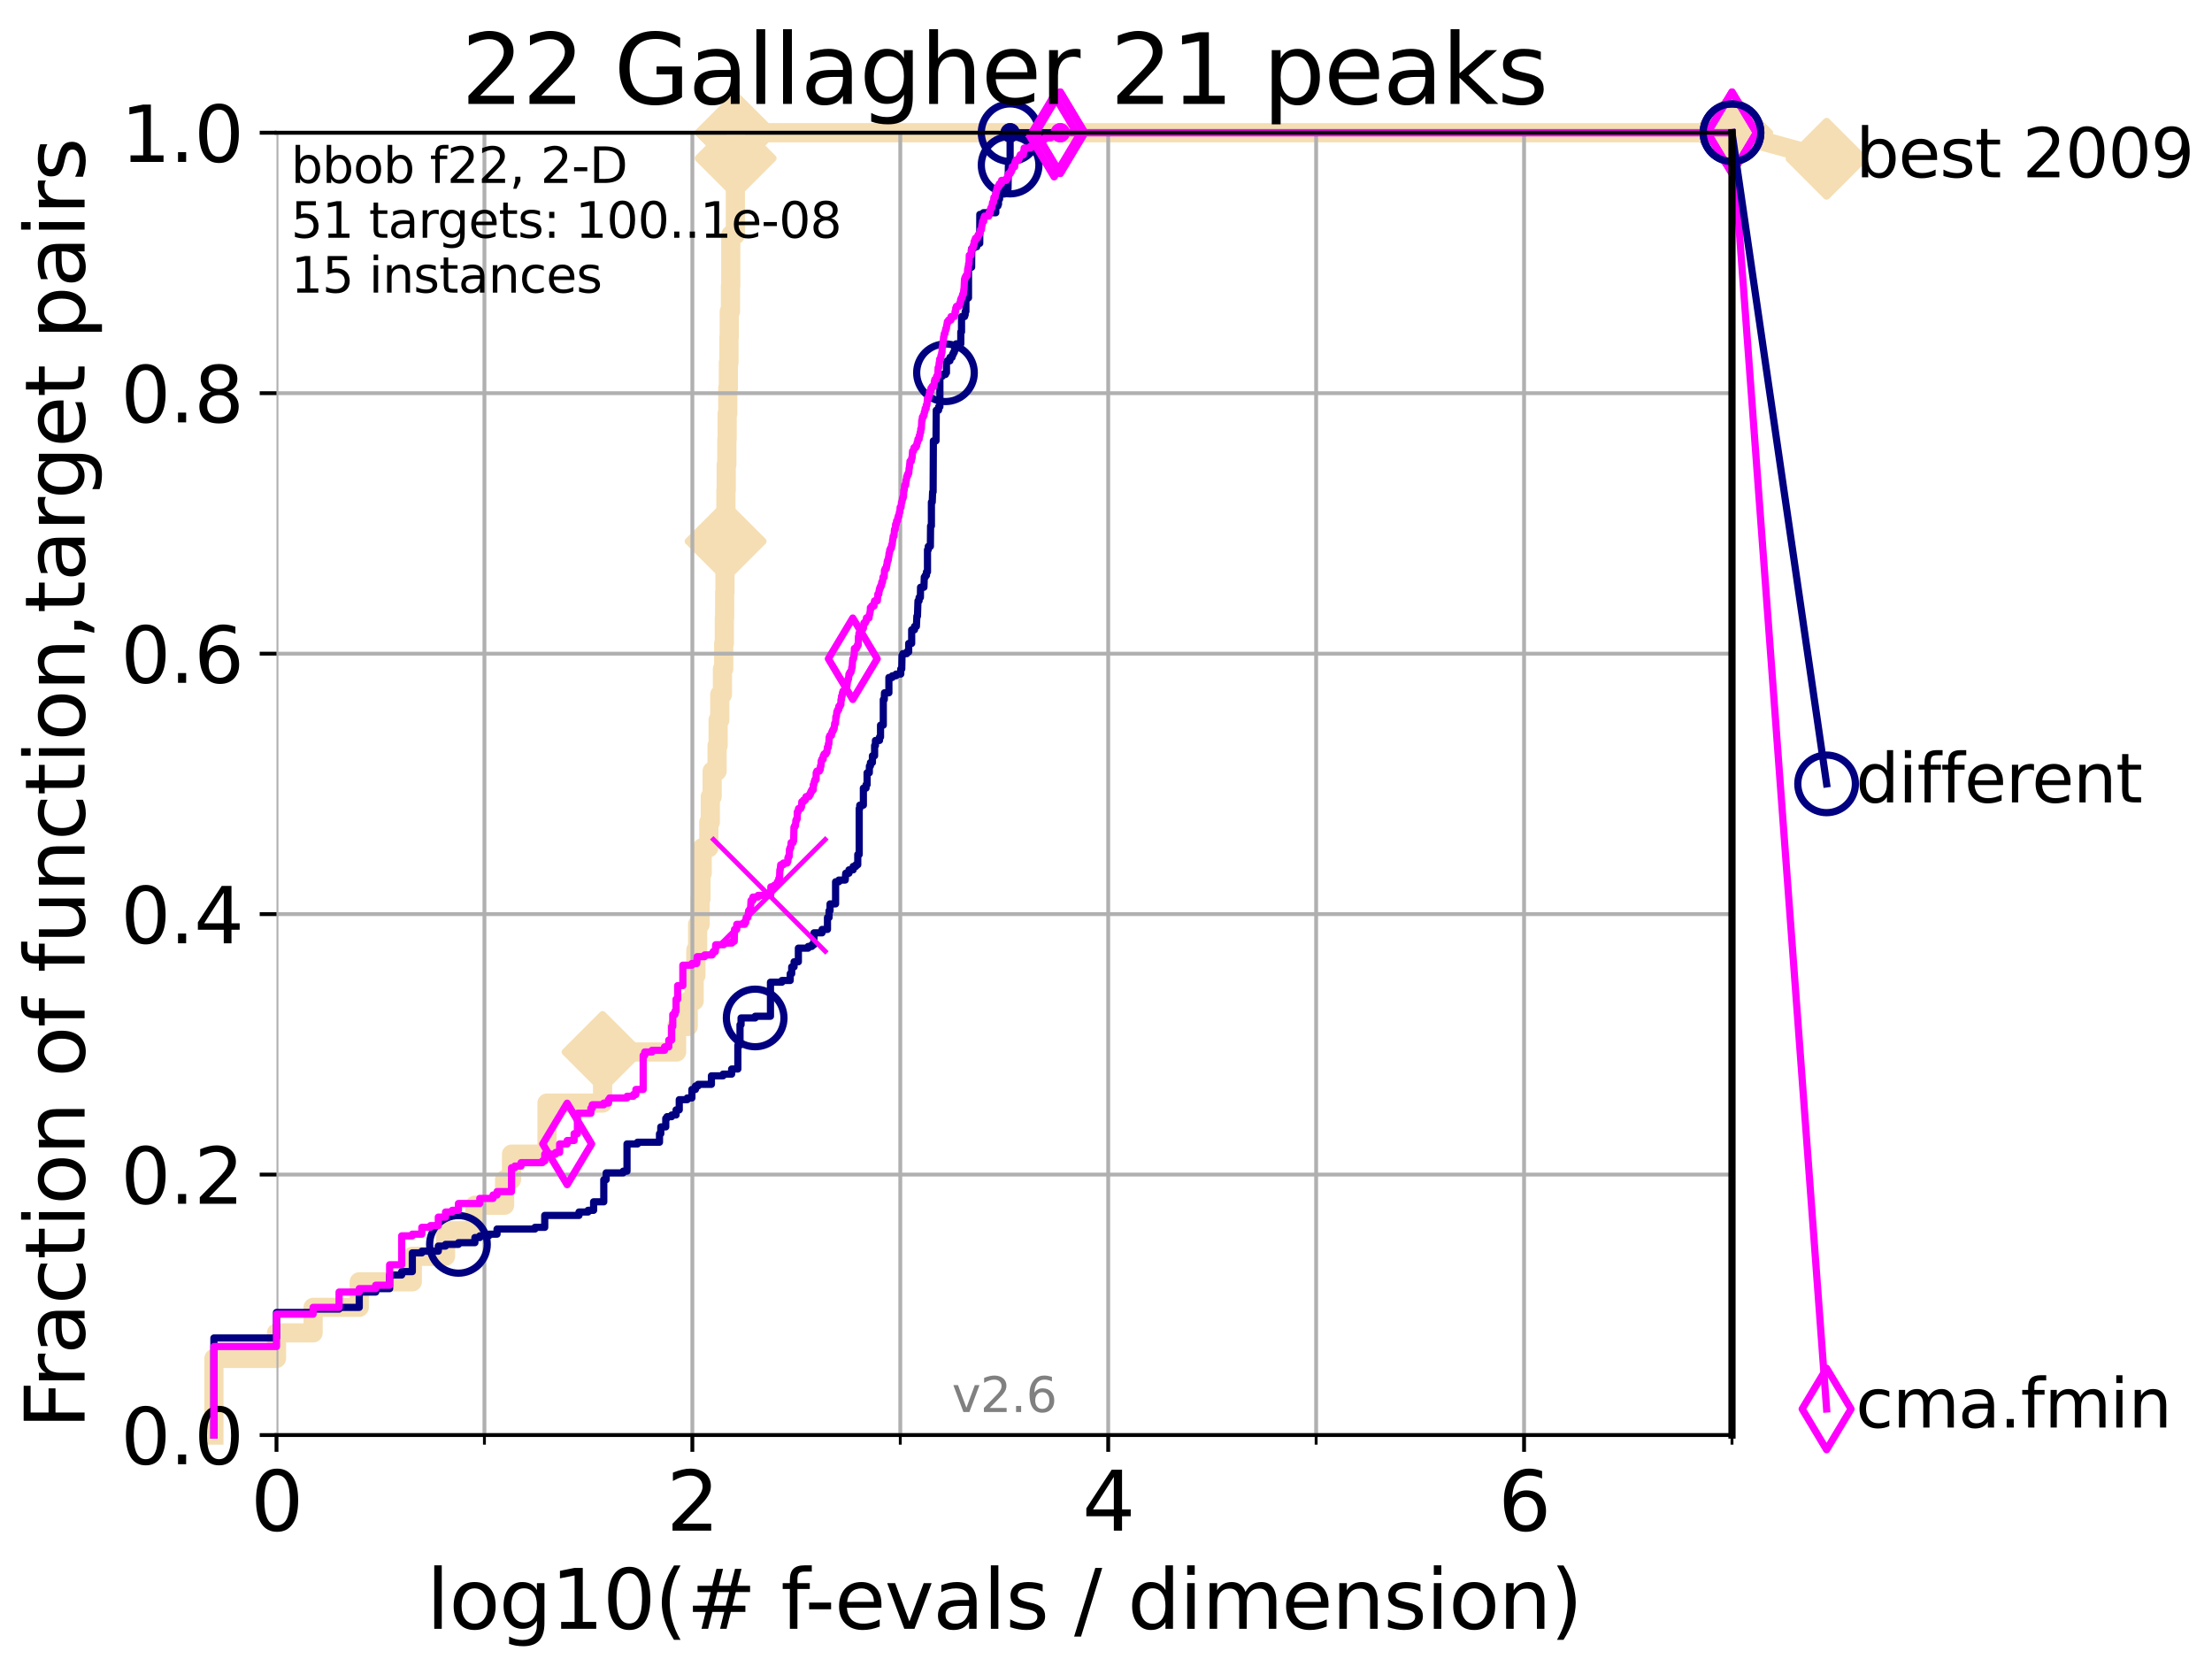 <?xml version="1.0" encoding="utf-8" standalone="no"?>
<!DOCTYPE svg PUBLIC "-//W3C//DTD SVG 1.1//EN"
  "http://www.w3.org/Graphics/SVG/1.1/DTD/svg11.dtd">
<svg height="345.6pt" version="1.1" viewBox="0 0 460.8 345.6" width="460.8pt" xmlns="http://www.w3.org/2000/svg" xmlns:xlink="http://www.w3.org/1999/xlink">
 <defs>
  <style type="text/css">*{stroke-linecap:butt;stroke-linejoin:round;}</style>
 </defs>
 <g id="figure_1">
  <g id="patch_1">
   <path d="M 0 345.6 
L 460.8 345.6 
L 460.8 0 
L 0 0 
z
" style="fill:#ffffff;"/>
  </g>
  <g id="axes_1">
   <g id="patch_2">
    <path d="M 57.6 298.944 
L 360.806 298.944 
L 360.806 27.648 
L 57.6 27.648 
z
" style="fill:#ffffff;"/>
   </g>
   <g id="line2d_1">
    <path d="M 44.561 298.944 
L 44.561 282.985 
L 57.6 282.985 
L 57.6 277.666 
L 65.227 277.666 
L 65.227 272.346 
L 74.837 272.346 
L 74.837 267.027 
L 85.894 267.027 
L 85.894 261.707 
L 92.812 261.707 
L 92.812 256.388 
L 98.933 256.388 
L 98.933 251.068 
L 105.113 251.068 
L 105.113 245.749 
L 106.561 245.749 
L 106.561 240.429 
L 113.954 240.429 
L 113.954 229.79 
L 125.527 229.79 
L 125.527 219.151 
L 140.951 219.151 
L 140.951 213.832 
L 143.364 213.832 
L 143.364 208.512 
L 144.603 208.512 
L 144.603 203.192 
L 144.968 203.192 
L 144.968 197.873 
L 145.327 197.873 
L 145.327 192.553 
L 145.852 192.553 
L 145.852 187.234 
L 146.023 187.234 
L 146.023 181.914 
L 146.278 181.914 
L 146.278 176.595 
L 147.66 176.595 
L 147.66 171.275 
L 147.971 171.275 
L 147.971 165.956 
L 148.353 165.956 
L 148.353 160.636 
L 149.382 160.636 
L 149.382 155.317 
L 149.595 155.317 
L 149.595 149.997 
L 149.945 149.997 
L 149.945 144.678 
L 150.493 144.678 
L 150.493 139.358 
L 150.76 139.358 
L 150.76 134.039 
L 150.893 134.039 
L 150.893 128.719 
L 150.959 128.719 
L 150.959 123.4 
L 151.024 123.4 
L 151.024 118.08 
L 151.09 118.08 
L 151.09 112.76 
L 151.155 112.76 
L 151.155 107.441 
L 151.22 107.441 
L 151.22 102.121 
L 151.285 102.121 
L 151.285 96.802 
L 151.414 96.802 
L 151.414 91.482 
L 151.478 91.482 
L 151.478 86.163 
L 151.605 86.163 
L 151.605 80.843 
L 151.732 80.843 
L 151.732 75.524 
L 151.858 75.524 
L 151.858 70.204 
L 151.92 70.204 
L 151.92 64.885 
L 152.169 64.885 
L 152.169 59.565 
L 152.23 59.565 
L 152.23 48.926 
L 153.189 48.926 
L 153.189 32.968 
L 153.247 32.968 
L 153.247 27.648 
L 360.806 27.648 
" style="fill:none;stroke:#f5deb3;stroke-linecap:square;stroke-width:4;"/>
   </g>
   <g id="line2d_2">
    <defs>
     <path d="M -0 7.778 
L 7.778 0 
L 0 -7.778 
L -7.778 -0 
z
" id="me890a80b5a" style="stroke:#f5deb3;stroke-linejoin:miter;stroke-width:1.5;"/>
    </defs>
    <g>
     <use style="fill:#f5deb3;stroke:#f5deb3;stroke-linejoin:miter;stroke-width:1.5;" x="125.527" xlink:href="#me890a80b5a" y="219.151"/>
     <use style="fill:#f5deb3;stroke:#f5deb3;stroke-linejoin:miter;stroke-width:1.5;" x="151.155" xlink:href="#me890a80b5a" y="112.76"/>
     <use style="fill:#f5deb3;stroke:#f5deb3;stroke-linejoin:miter;stroke-width:1.5;" x="153.247" xlink:href="#me890a80b5a" y="32.968"/>
     <use style="fill:#f5deb3;stroke:#f5deb3;stroke-linejoin:miter;stroke-width:1.5;" x="153.247" xlink:href="#me890a80b5a" y="27.648"/>
     <use style="fill:#f5deb3;stroke:#f5deb3;stroke-linejoin:miter;stroke-width:1.5;" x="153.247" xlink:href="#me890a80b5a" y="27.648"/>
     <use style="fill:#f5deb3;stroke:#f5deb3;stroke-linejoin:miter;stroke-width:1.5;" x="360.806" xlink:href="#me890a80b5a" y="27.648"/>
    </g>
   </g>
   <g id="line2d_3">
    <path style="fill:none;stroke:#f5deb3;stroke-linecap:square;stroke-width:4;"/>
    <g/>
   </g>
   <g id="line2d_4">
    <path d="M 360.806 27.648 
L 380.515 33.074 
" style="fill:none;stroke:#f5deb3;stroke-linecap:square;stroke-width:4;"/>
    <g>
     <use style="fill:#f5deb3;stroke:#f5deb3;stroke-linejoin:miter;stroke-width:1.5;" x="360.806" xlink:href="#me890a80b5a" y="27.648"/>
     <use style="fill:#f5deb3;stroke:#f5deb3;stroke-linejoin:miter;stroke-width:1.5;" x="380.515" xlink:href="#me890a80b5a" y="33.074"/>
    </g>
   </g>
   <g id="matplotlib.axis_1">
    <g id="xtick_1">
     <g id="line2d_5">
      <path clip-path="url(#pc1a0dd5289)" d="M 57.6 298.944 
L 57.6 27.648 
" style="fill:none;stroke:#b0b0b0;stroke-linecap:square;stroke-width:0.8;"/>
     </g>
     <g id="line2d_6">
      <defs>
       <path d="M 0 0 
L 0 3.5 
" id="md13bb19ac9" style="stroke:#000000;stroke-width:0.8;"/>
      </defs>
      <g>
       <use style="stroke:#000000;stroke-width:0.8;" x="57.6" xlink:href="#md13bb19ac9" y="298.944"/>
      </g>
     </g>
     <g id="text_1">
      <!-- 0 -->
      <g transform="translate(52.192 318.861)scale(0.17 -0.17)">
       <defs>
        <path d="M 2034 4250 
Q 1547 4250 1301 3770 
Q 1056 3291 1056 2328 
Q 1056 1369 1301 889 
Q 1547 409 2034 409 
Q 2525 409 2770 889 
Q 3016 1369 3016 2328 
Q 3016 3291 2770 3770 
Q 2525 4250 2034 4250 
z
M 2034 4750 
Q 2819 4750 3233 4129 
Q 3647 3509 3647 2328 
Q 3647 1150 3233 529 
Q 2819 -91 2034 -91 
Q 1250 -91 836 529 
Q 422 1150 422 2328 
Q 422 3509 836 4129 
Q 1250 4750 2034 4750 
z
" id="DejaVuSans-30" transform="scale(0.016)"/>
       </defs>
       <use xlink:href="#DejaVuSans-30"/>
      </g>
     </g>
    </g>
    <g id="xtick_2">
     <g id="line2d_7">
      <path clip-path="url(#pc1a0dd5289)" d="M 144.23 298.944 
L 144.23 27.648 
" style="fill:none;stroke:#b0b0b0;stroke-linecap:square;stroke-width:0.8;"/>
     </g>
     <g id="line2d_8">
      <g>
       <use style="stroke:#000000;stroke-width:0.8;" x="144.23" xlink:href="#md13bb19ac9" y="298.944"/>
      </g>
     </g>
     <g id="text_2">
      <!-- 2 -->
      <g transform="translate(138.822 318.861)scale(0.17 -0.17)">
       <defs>
        <path d="M 1228 531 
L 3431 531 
L 3431 0 
L 469 0 
L 469 531 
Q 828 903 1448 1529 
Q 2069 2156 2228 2338 
Q 2531 2678 2651 2914 
Q 2772 3150 2772 3378 
Q 2772 3750 2511 3984 
Q 2250 4219 1831 4219 
Q 1534 4219 1204 4116 
Q 875 4013 500 3803 
L 500 4441 
Q 881 4594 1212 4672 
Q 1544 4750 1819 4750 
Q 2544 4750 2975 4387 
Q 3406 4025 3406 3419 
Q 3406 3131 3298 2873 
Q 3191 2616 2906 2266 
Q 2828 2175 2409 1742 
Q 1991 1309 1228 531 
z
" id="DejaVuSans-32" transform="scale(0.016)"/>
       </defs>
       <use xlink:href="#DejaVuSans-32"/>
      </g>
     </g>
    </g>
    <g id="xtick_3">
     <g id="line2d_9">
      <path clip-path="url(#pc1a0dd5289)" d="M 230.861 298.944 
L 230.861 27.648 
" style="fill:none;stroke:#b0b0b0;stroke-linecap:square;stroke-width:0.8;"/>
     </g>
     <g id="line2d_10">
      <g>
       <use style="stroke:#000000;stroke-width:0.8;" x="230.861" xlink:href="#md13bb19ac9" y="298.944"/>
      </g>
     </g>
     <g id="text_3">
      <!-- 4 -->
      <g transform="translate(225.453 318.861)scale(0.17 -0.17)">
       <defs>
        <path d="M 2419 4116 
L 825 1625 
L 2419 1625 
L 2419 4116 
z
M 2253 4666 
L 3047 4666 
L 3047 1625 
L 3713 1625 
L 3713 1100 
L 3047 1100 
L 3047 0 
L 2419 0 
L 2419 1100 
L 313 1100 
L 313 1709 
L 2253 4666 
z
" id="DejaVuSans-34" transform="scale(0.016)"/>
       </defs>
       <use xlink:href="#DejaVuSans-34"/>
      </g>
     </g>
    </g>
    <g id="xtick_4">
     <g id="line2d_11">
      <path clip-path="url(#pc1a0dd5289)" d="M 317.491 298.944 
L 317.491 27.648 
" style="fill:none;stroke:#b0b0b0;stroke-linecap:square;stroke-width:0.8;"/>
     </g>
     <g id="line2d_12">
      <g>
       <use style="stroke:#000000;stroke-width:0.8;" x="317.491" xlink:href="#md13bb19ac9" y="298.944"/>
      </g>
     </g>
     <g id="text_4">
      <!-- 6 -->
      <g transform="translate(312.083 318.861)scale(0.17 -0.17)">
       <defs>
        <path d="M 2113 2584 
Q 1688 2584 1439 2293 
Q 1191 2003 1191 1497 
Q 1191 994 1439 701 
Q 1688 409 2113 409 
Q 2538 409 2786 701 
Q 3034 994 3034 1497 
Q 3034 2003 2786 2293 
Q 2538 2584 2113 2584 
z
M 3366 4563 
L 3366 3988 
Q 3128 4100 2886 4159 
Q 2644 4219 2406 4219 
Q 1781 4219 1451 3797 
Q 1122 3375 1075 2522 
Q 1259 2794 1537 2939 
Q 1816 3084 2150 3084 
Q 2853 3084 3261 2657 
Q 3669 2231 3669 1497 
Q 3669 778 3244 343 
Q 2819 -91 2113 -91 
Q 1303 -91 875 529 
Q 447 1150 447 2328 
Q 447 3434 972 4092 
Q 1497 4750 2381 4750 
Q 2619 4750 2861 4703 
Q 3103 4656 3366 4563 
z
" id="DejaVuSans-36" transform="scale(0.016)"/>
       </defs>
       <use xlink:href="#DejaVuSans-36"/>
      </g>
     </g>
    </g>
    <g id="xtick_5">
     <g id="line2d_13">
      <path clip-path="url(#pc1a0dd5289)" d="M 100.915 298.944 
L 100.915 27.648 
" style="fill:none;stroke:#b0b0b0;stroke-linecap:square;stroke-width:0.8;"/>
     </g>
     <g id="line2d_14">
      <defs>
       <path d="M 0 0 
L 0 2 
" id="m3dacd9b426" style="stroke:#000000;stroke-width:0.6;"/>
      </defs>
      <g>
       <use style="stroke:#000000;stroke-width:0.6;" x="100.915" xlink:href="#m3dacd9b426" y="298.944"/>
      </g>
     </g>
    </g>
    <g id="xtick_6">
     <g id="line2d_15">
      <path clip-path="url(#pc1a0dd5289)" d="M 187.546 298.944 
L 187.546 27.648 
" style="fill:none;stroke:#b0b0b0;stroke-linecap:square;stroke-width:0.8;"/>
     </g>
     <g id="line2d_16">
      <g>
       <use style="stroke:#000000;stroke-width:0.6;" x="187.546" xlink:href="#m3dacd9b426" y="298.944"/>
      </g>
     </g>
    </g>
    <g id="xtick_7">
     <g id="line2d_17">
      <path clip-path="url(#pc1a0dd5289)" d="M 274.176 298.944 
L 274.176 27.648 
" style="fill:none;stroke:#b0b0b0;stroke-linecap:square;stroke-width:0.8;"/>
     </g>
     <g id="line2d_18">
      <g>
       <use style="stroke:#000000;stroke-width:0.6;" x="274.176" xlink:href="#m3dacd9b426" y="298.944"/>
      </g>
     </g>
    </g>
    <g id="xtick_8">
     <g id="line2d_19">
      <path clip-path="url(#pc1a0dd5289)" d="M 360.806 298.944 
L 360.806 27.648 
" style="fill:none;stroke:#b0b0b0;stroke-linecap:square;stroke-width:0.8;"/>
     </g>
     <g id="line2d_20">
      <g>
       <use style="stroke:#000000;stroke-width:0.6;" x="360.806" xlink:href="#m3dacd9b426" y="298.944"/>
      </g>
     </g>
    </g>
    <g id="text_5">
     <!-- log10(# f-evals / dimension) -->
     <g transform="translate(88.823 339.314)scale(0.17 -0.17)">
      <defs>
       <path d="M 603 4863 
L 1178 4863 
L 1178 0 
L 603 0 
L 603 4863 
z
" id="DejaVuSans-6c" transform="scale(0.016)"/>
       <path d="M 1959 3097 
Q 1497 3097 1228 2736 
Q 959 2375 959 1747 
Q 959 1119 1226 758 
Q 1494 397 1959 397 
Q 2419 397 2687 759 
Q 2956 1122 2956 1747 
Q 2956 2369 2687 2733 
Q 2419 3097 1959 3097 
z
M 1959 3584 
Q 2709 3584 3137 3096 
Q 3566 2609 3566 1747 
Q 3566 888 3137 398 
Q 2709 -91 1959 -91 
Q 1206 -91 779 398 
Q 353 888 353 1747 
Q 353 2609 779 3096 
Q 1206 3584 1959 3584 
z
" id="DejaVuSans-6f" transform="scale(0.016)"/>
       <path d="M 2906 1791 
Q 2906 2416 2648 2759 
Q 2391 3103 1925 3103 
Q 1463 3103 1205 2759 
Q 947 2416 947 1791 
Q 947 1169 1205 825 
Q 1463 481 1925 481 
Q 2391 481 2648 825 
Q 2906 1169 2906 1791 
z
M 3481 434 
Q 3481 -459 3084 -895 
Q 2688 -1331 1869 -1331 
Q 1566 -1331 1297 -1286 
Q 1028 -1241 775 -1147 
L 775 -588 
Q 1028 -725 1275 -790 
Q 1522 -856 1778 -856 
Q 2344 -856 2625 -561 
Q 2906 -266 2906 331 
L 2906 616 
Q 2728 306 2450 153 
Q 2172 0 1784 0 
Q 1141 0 747 490 
Q 353 981 353 1791 
Q 353 2603 747 3093 
Q 1141 3584 1784 3584 
Q 2172 3584 2450 3431 
Q 2728 3278 2906 2969 
L 2906 3500 
L 3481 3500 
L 3481 434 
z
" id="DejaVuSans-67" transform="scale(0.016)"/>
       <path d="M 794 531 
L 1825 531 
L 1825 4091 
L 703 3866 
L 703 4441 
L 1819 4666 
L 2450 4666 
L 2450 531 
L 3481 531 
L 3481 0 
L 794 0 
L 794 531 
z
" id="DejaVuSans-31" transform="scale(0.016)"/>
       <path d="M 1984 4856 
Q 1566 4138 1362 3434 
Q 1159 2731 1159 2009 
Q 1159 1288 1364 580 
Q 1569 -128 1984 -844 
L 1484 -844 
Q 1016 -109 783 600 
Q 550 1309 550 2009 
Q 550 2706 781 3412 
Q 1013 4119 1484 4856 
L 1984 4856 
z
" id="DejaVuSans-28" transform="scale(0.016)"/>
       <path d="M 3272 2816 
L 2363 2816 
L 2100 1772 
L 3016 1772 
L 3272 2816 
z
M 2803 4594 
L 2478 3297 
L 3391 3297 
L 3719 4594 
L 4219 4594 
L 3897 3297 
L 4872 3297 
L 4872 2816 
L 3775 2816 
L 3519 1772 
L 4513 1772 
L 4513 1294 
L 3397 1294 
L 3072 0 
L 2572 0 
L 2894 1294 
L 1978 1294 
L 1656 0 
L 1153 0 
L 1478 1294 
L 494 1294 
L 494 1772 
L 1594 1772 
L 1856 2816 
L 850 2816 
L 850 3297 
L 1978 3297 
L 2297 4594 
L 2803 4594 
z
" id="DejaVuSans-23" transform="scale(0.016)"/>
       <path id="DejaVuSans-20" transform="scale(0.016)"/>
       <path d="M 2375 4863 
L 2375 4384 
L 1825 4384 
Q 1516 4384 1395 4259 
Q 1275 4134 1275 3809 
L 1275 3500 
L 2222 3500 
L 2222 3053 
L 1275 3053 
L 1275 0 
L 697 0 
L 697 3053 
L 147 3053 
L 147 3500 
L 697 3500 
L 697 3744 
Q 697 4328 969 4595 
Q 1241 4863 1831 4863 
L 2375 4863 
z
" id="DejaVuSans-66" transform="scale(0.016)"/>
       <path d="M 313 2009 
L 1997 2009 
L 1997 1497 
L 313 1497 
L 313 2009 
z
" id="DejaVuSans-2d" transform="scale(0.016)"/>
       <path d="M 3597 1894 
L 3597 1613 
L 953 1613 
Q 991 1019 1311 708 
Q 1631 397 2203 397 
Q 2534 397 2845 478 
Q 3156 559 3463 722 
L 3463 178 
Q 3153 47 2828 -22 
Q 2503 -91 2169 -91 
Q 1331 -91 842 396 
Q 353 884 353 1716 
Q 353 2575 817 3079 
Q 1281 3584 2069 3584 
Q 2775 3584 3186 3129 
Q 3597 2675 3597 1894 
z
M 3022 2063 
Q 3016 2534 2758 2815 
Q 2500 3097 2075 3097 
Q 1594 3097 1305 2825 
Q 1016 2553 972 2059 
L 3022 2063 
z
" id="DejaVuSans-65" transform="scale(0.016)"/>
       <path d="M 191 3500 
L 800 3500 
L 1894 563 
L 2988 3500 
L 3597 3500 
L 2284 0 
L 1503 0 
L 191 3500 
z
" id="DejaVuSans-76" transform="scale(0.016)"/>
       <path d="M 2194 1759 
Q 1497 1759 1228 1600 
Q 959 1441 959 1056 
Q 959 750 1161 570 
Q 1363 391 1709 391 
Q 2188 391 2477 730 
Q 2766 1069 2766 1631 
L 2766 1759 
L 2194 1759 
z
M 3341 1997 
L 3341 0 
L 2766 0 
L 2766 531 
Q 2569 213 2275 61 
Q 1981 -91 1556 -91 
Q 1019 -91 701 211 
Q 384 513 384 1019 
Q 384 1609 779 1909 
Q 1175 2209 1959 2209 
L 2766 2209 
L 2766 2266 
Q 2766 2663 2505 2880 
Q 2244 3097 1772 3097 
Q 1472 3097 1187 3025 
Q 903 2953 641 2809 
L 641 3341 
Q 956 3463 1253 3523 
Q 1550 3584 1831 3584 
Q 2591 3584 2966 3190 
Q 3341 2797 3341 1997 
z
" id="DejaVuSans-61" transform="scale(0.016)"/>
       <path d="M 2834 3397 
L 2834 2853 
Q 2591 2978 2328 3040 
Q 2066 3103 1784 3103 
Q 1356 3103 1142 2972 
Q 928 2841 928 2578 
Q 928 2378 1081 2264 
Q 1234 2150 1697 2047 
L 1894 2003 
Q 2506 1872 2764 1633 
Q 3022 1394 3022 966 
Q 3022 478 2636 193 
Q 2250 -91 1575 -91 
Q 1294 -91 989 -36 
Q 684 19 347 128 
L 347 722 
Q 666 556 975 473 
Q 1284 391 1588 391 
Q 1994 391 2212 530 
Q 2431 669 2431 922 
Q 2431 1156 2273 1281 
Q 2116 1406 1581 1522 
L 1381 1569 
Q 847 1681 609 1914 
Q 372 2147 372 2553 
Q 372 3047 722 3315 
Q 1072 3584 1716 3584 
Q 2034 3584 2315 3537 
Q 2597 3491 2834 3397 
z
" id="DejaVuSans-73" transform="scale(0.016)"/>
       <path d="M 1625 4666 
L 2156 4666 
L 531 -594 
L 0 -594 
L 1625 4666 
z
" id="DejaVuSans-2f" transform="scale(0.016)"/>
       <path d="M 2906 2969 
L 2906 4863 
L 3481 4863 
L 3481 0 
L 2906 0 
L 2906 525 
Q 2725 213 2448 61 
Q 2172 -91 1784 -91 
Q 1150 -91 751 415 
Q 353 922 353 1747 
Q 353 2572 751 3078 
Q 1150 3584 1784 3584 
Q 2172 3584 2448 3432 
Q 2725 3281 2906 2969 
z
M 947 1747 
Q 947 1113 1208 752 
Q 1469 391 1925 391 
Q 2381 391 2643 752 
Q 2906 1113 2906 1747 
Q 2906 2381 2643 2742 
Q 2381 3103 1925 3103 
Q 1469 3103 1208 2742 
Q 947 2381 947 1747 
z
" id="DejaVuSans-64" transform="scale(0.016)"/>
       <path d="M 603 3500 
L 1178 3500 
L 1178 0 
L 603 0 
L 603 3500 
z
M 603 4863 
L 1178 4863 
L 1178 4134 
L 603 4134 
L 603 4863 
z
" id="DejaVuSans-69" transform="scale(0.016)"/>
       <path d="M 3328 2828 
Q 3544 3216 3844 3400 
Q 4144 3584 4550 3584 
Q 5097 3584 5394 3201 
Q 5691 2819 5691 2113 
L 5691 0 
L 5113 0 
L 5113 2094 
Q 5113 2597 4934 2840 
Q 4756 3084 4391 3084 
Q 3944 3084 3684 2787 
Q 3425 2491 3425 1978 
L 3425 0 
L 2847 0 
L 2847 2094 
Q 2847 2600 2669 2842 
Q 2491 3084 2119 3084 
Q 1678 3084 1418 2786 
Q 1159 2488 1159 1978 
L 1159 0 
L 581 0 
L 581 3500 
L 1159 3500 
L 1159 2956 
Q 1356 3278 1631 3431 
Q 1906 3584 2284 3584 
Q 2666 3584 2933 3390 
Q 3200 3197 3328 2828 
z
" id="DejaVuSans-6d" transform="scale(0.016)"/>
       <path d="M 3513 2113 
L 3513 0 
L 2938 0 
L 2938 2094 
Q 2938 2591 2744 2837 
Q 2550 3084 2163 3084 
Q 1697 3084 1428 2787 
Q 1159 2491 1159 1978 
L 1159 0 
L 581 0 
L 581 3500 
L 1159 3500 
L 1159 2956 
Q 1366 3272 1645 3428 
Q 1925 3584 2291 3584 
Q 2894 3584 3203 3211 
Q 3513 2838 3513 2113 
z
" id="DejaVuSans-6e" transform="scale(0.016)"/>
       <path d="M 513 4856 
L 1013 4856 
Q 1481 4119 1714 3412 
Q 1947 2706 1947 2009 
Q 1947 1309 1714 600 
Q 1481 -109 1013 -844 
L 513 -844 
Q 928 -128 1133 580 
Q 1338 1288 1338 2009 
Q 1338 2731 1133 3434 
Q 928 4138 513 4856 
z
" id="DejaVuSans-29" transform="scale(0.016)"/>
      </defs>
      <use xlink:href="#DejaVuSans-6c"/>
      <use x="27.783" xlink:href="#DejaVuSans-6f"/>
      <use x="88.965" xlink:href="#DejaVuSans-67"/>
      <use x="152.441" xlink:href="#DejaVuSans-31"/>
      <use x="216.064" xlink:href="#DejaVuSans-30"/>
      <use x="279.688" xlink:href="#DejaVuSans-28"/>
      <use x="318.701" xlink:href="#DejaVuSans-23"/>
      <use x="402.49" xlink:href="#DejaVuSans-20"/>
      <use x="434.277" xlink:href="#DejaVuSans-66"/>
      <use x="463.982" xlink:href="#DejaVuSans-2d"/>
      <use x="500.066" xlink:href="#DejaVuSans-65"/>
      <use x="561.59" xlink:href="#DejaVuSans-76"/>
      <use x="620.77" xlink:href="#DejaVuSans-61"/>
      <use x="682.049" xlink:href="#DejaVuSans-6c"/>
      <use x="709.832" xlink:href="#DejaVuSans-73"/>
      <use x="761.932" xlink:href="#DejaVuSans-20"/>
      <use x="793.719" xlink:href="#DejaVuSans-2f"/>
      <use x="827.41" xlink:href="#DejaVuSans-20"/>
      <use x="859.197" xlink:href="#DejaVuSans-64"/>
      <use x="922.674" xlink:href="#DejaVuSans-69"/>
      <use x="950.457" xlink:href="#DejaVuSans-6d"/>
      <use x="1047.869" xlink:href="#DejaVuSans-65"/>
      <use x="1109.393" xlink:href="#DejaVuSans-6e"/>
      <use x="1172.771" xlink:href="#DejaVuSans-73"/>
      <use x="1224.871" xlink:href="#DejaVuSans-69"/>
      <use x="1252.654" xlink:href="#DejaVuSans-6f"/>
      <use x="1313.836" xlink:href="#DejaVuSans-6e"/>
      <use x="1377.215" xlink:href="#DejaVuSans-29"/>
     </g>
    </g>
   </g>
   <g id="matplotlib.axis_2">
    <g id="ytick_1">
     <g id="line2d_21">
      <path clip-path="url(#pc1a0dd5289)" d="M 57.6 298.944 
L 360.806 298.944 
" style="fill:none;stroke:#b0b0b0;stroke-linecap:square;stroke-width:0.8;"/>
     </g>
     <g id="line2d_22">
      <defs>
       <path d="M 0 0 
L -3.5 0 
" id="m13b86b39c9" style="stroke:#000000;stroke-width:0.8;"/>
      </defs>
      <g>
       <use style="stroke:#000000;stroke-width:0.8;" x="57.6" xlink:href="#m13b86b39c9" y="298.944"/>
      </g>
     </g>
     <g id="text_6">
      <!-- 0.0 -->
      <g transform="translate(25.155 305.023)scale(0.16 -0.16)">
       <defs>
        <path d="M 684 794 
L 1344 794 
L 1344 0 
L 684 0 
L 684 794 
z
" id="DejaVuSans-2e" transform="scale(0.016)"/>
       </defs>
       <use xlink:href="#DejaVuSans-30"/>
       <use x="63.623" xlink:href="#DejaVuSans-2e"/>
       <use x="95.41" xlink:href="#DejaVuSans-30"/>
      </g>
     </g>
    </g>
    <g id="ytick_2">
     <g id="line2d_23">
      <path clip-path="url(#pc1a0dd5289)" d="M 57.6 244.685 
L 360.806 244.685 
" style="fill:none;stroke:#b0b0b0;stroke-linecap:square;stroke-width:0.8;"/>
     </g>
     <g id="line2d_24">
      <g>
       <use style="stroke:#000000;stroke-width:0.8;" x="57.6" xlink:href="#m13b86b39c9" y="244.685"/>
      </g>
     </g>
     <g id="text_7">
      <!-- 0.2 -->
      <g transform="translate(25.155 250.764)scale(0.16 -0.16)">
       <use xlink:href="#DejaVuSans-30"/>
       <use x="63.623" xlink:href="#DejaVuSans-2e"/>
       <use x="95.41" xlink:href="#DejaVuSans-32"/>
      </g>
     </g>
    </g>
    <g id="ytick_3">
     <g id="line2d_25">
      <path clip-path="url(#pc1a0dd5289)" d="M 57.6 190.426 
L 360.806 190.426 
" style="fill:none;stroke:#b0b0b0;stroke-linecap:square;stroke-width:0.8;"/>
     </g>
     <g id="line2d_26">
      <g>
       <use style="stroke:#000000;stroke-width:0.8;" x="57.6" xlink:href="#m13b86b39c9" y="190.426"/>
      </g>
     </g>
     <g id="text_8">
      <!-- 0.4 -->
      <g transform="translate(25.155 196.504)scale(0.16 -0.16)">
       <use xlink:href="#DejaVuSans-30"/>
       <use x="63.623" xlink:href="#DejaVuSans-2e"/>
       <use x="95.41" xlink:href="#DejaVuSans-34"/>
      </g>
     </g>
    </g>
    <g id="ytick_4">
     <g id="line2d_27">
      <path clip-path="url(#pc1a0dd5289)" d="M 57.6 136.166 
L 360.806 136.166 
" style="fill:none;stroke:#b0b0b0;stroke-linecap:square;stroke-width:0.8;"/>
     </g>
     <g id="line2d_28">
      <g>
       <use style="stroke:#000000;stroke-width:0.8;" x="57.6" xlink:href="#m13b86b39c9" y="136.166"/>
      </g>
     </g>
     <g id="text_9">
      <!-- 0.6 -->
      <g transform="translate(25.155 142.245)scale(0.16 -0.16)">
       <use xlink:href="#DejaVuSans-30"/>
       <use x="63.623" xlink:href="#DejaVuSans-2e"/>
       <use x="95.41" xlink:href="#DejaVuSans-36"/>
      </g>
     </g>
    </g>
    <g id="ytick_5">
     <g id="line2d_29">
      <path clip-path="url(#pc1a0dd5289)" d="M 57.6 81.907 
L 360.806 81.907 
" style="fill:none;stroke:#b0b0b0;stroke-linecap:square;stroke-width:0.8;"/>
     </g>
     <g id="line2d_30">
      <g>
       <use style="stroke:#000000;stroke-width:0.8;" x="57.6" xlink:href="#m13b86b39c9" y="81.907"/>
      </g>
     </g>
     <g id="text_10">
      <!-- 0.8 -->
      <g transform="translate(25.155 87.986)scale(0.16 -0.16)">
       <defs>
        <path d="M 2034 2216 
Q 1584 2216 1326 1975 
Q 1069 1734 1069 1313 
Q 1069 891 1326 650 
Q 1584 409 2034 409 
Q 2484 409 2743 651 
Q 3003 894 3003 1313 
Q 3003 1734 2745 1975 
Q 2488 2216 2034 2216 
z
M 1403 2484 
Q 997 2584 770 2862 
Q 544 3141 544 3541 
Q 544 4100 942 4425 
Q 1341 4750 2034 4750 
Q 2731 4750 3128 4425 
Q 3525 4100 3525 3541 
Q 3525 3141 3298 2862 
Q 3072 2584 2669 2484 
Q 3125 2378 3379 2068 
Q 3634 1759 3634 1313 
Q 3634 634 3220 271 
Q 2806 -91 2034 -91 
Q 1263 -91 848 271 
Q 434 634 434 1313 
Q 434 1759 690 2068 
Q 947 2378 1403 2484 
z
M 1172 3481 
Q 1172 3119 1398 2916 
Q 1625 2713 2034 2713 
Q 2441 2713 2670 2916 
Q 2900 3119 2900 3481 
Q 2900 3844 2670 4047 
Q 2441 4250 2034 4250 
Q 1625 4250 1398 4047 
Q 1172 3844 1172 3481 
z
" id="DejaVuSans-38" transform="scale(0.016)"/>
       </defs>
       <use xlink:href="#DejaVuSans-30"/>
       <use x="63.623" xlink:href="#DejaVuSans-2e"/>
       <use x="95.41" xlink:href="#DejaVuSans-38"/>
      </g>
     </g>
    </g>
    <g id="ytick_6">
     <g id="line2d_31">
      <path clip-path="url(#pc1a0dd5289)" d="M 57.6 27.648 
L 360.806 27.648 
" style="fill:none;stroke:#b0b0b0;stroke-linecap:square;stroke-width:0.8;"/>
     </g>
     <g id="line2d_32">
      <g>
       <use style="stroke:#000000;stroke-width:0.8;" x="57.6" xlink:href="#m13b86b39c9" y="27.648"/>
      </g>
     </g>
     <g id="text_11">
      <!-- 1.0 -->
      <g transform="translate(25.155 33.727)scale(0.16 -0.16)">
       <use xlink:href="#DejaVuSans-31"/>
       <use x="63.623" xlink:href="#DejaVuSans-2e"/>
       <use x="95.41" xlink:href="#DejaVuSans-30"/>
      </g>
     </g>
    </g>
    <g id="text_12">
     <!-- Fraction of function,target pairs -->
     <g transform="translate(17.62 297.681)rotate(-90)scale(0.17 -0.17)">
      <defs>
       <path d="M 628 4666 
L 3309 4666 
L 3309 4134 
L 1259 4134 
L 1259 2759 
L 3109 2759 
L 3109 2228 
L 1259 2228 
L 1259 0 
L 628 0 
L 628 4666 
z
" id="DejaVuSans-46" transform="scale(0.016)"/>
       <path d="M 2631 2963 
Q 2534 3019 2420 3045 
Q 2306 3072 2169 3072 
Q 1681 3072 1420 2755 
Q 1159 2438 1159 1844 
L 1159 0 
L 581 0 
L 581 3500 
L 1159 3500 
L 1159 2956 
Q 1341 3275 1631 3429 
Q 1922 3584 2338 3584 
Q 2397 3584 2469 3576 
Q 2541 3569 2628 3553 
L 2631 2963 
z
" id="DejaVuSans-72" transform="scale(0.016)"/>
       <path d="M 3122 3366 
L 3122 2828 
Q 2878 2963 2633 3030 
Q 2388 3097 2138 3097 
Q 1578 3097 1268 2742 
Q 959 2388 959 1747 
Q 959 1106 1268 751 
Q 1578 397 2138 397 
Q 2388 397 2633 464 
Q 2878 531 3122 666 
L 3122 134 
Q 2881 22 2623 -34 
Q 2366 -91 2075 -91 
Q 1284 -91 818 406 
Q 353 903 353 1747 
Q 353 2603 823 3093 
Q 1294 3584 2113 3584 
Q 2378 3584 2631 3529 
Q 2884 3475 3122 3366 
z
" id="DejaVuSans-63" transform="scale(0.016)"/>
       <path d="M 1172 4494 
L 1172 3500 
L 2356 3500 
L 2356 3053 
L 1172 3053 
L 1172 1153 
Q 1172 725 1289 603 
Q 1406 481 1766 481 
L 2356 481 
L 2356 0 
L 1766 0 
Q 1100 0 847 248 
Q 594 497 594 1153 
L 594 3053 
L 172 3053 
L 172 3500 
L 594 3500 
L 594 4494 
L 1172 4494 
z
" id="DejaVuSans-74" transform="scale(0.016)"/>
       <path d="M 544 1381 
L 544 3500 
L 1119 3500 
L 1119 1403 
Q 1119 906 1312 657 
Q 1506 409 1894 409 
Q 2359 409 2629 706 
Q 2900 1003 2900 1516 
L 2900 3500 
L 3475 3500 
L 3475 0 
L 2900 0 
L 2900 538 
Q 2691 219 2414 64 
Q 2138 -91 1772 -91 
Q 1169 -91 856 284 
Q 544 659 544 1381 
z
M 1991 3584 
L 1991 3584 
z
" id="DejaVuSans-75" transform="scale(0.016)"/>
       <path d="M 750 794 
L 1409 794 
L 1409 256 
L 897 -744 
L 494 -744 
L 750 256 
L 750 794 
z
" id="DejaVuSans-2c" transform="scale(0.016)"/>
       <path d="M 1159 525 
L 1159 -1331 
L 581 -1331 
L 581 3500 
L 1159 3500 
L 1159 2969 
Q 1341 3281 1617 3432 
Q 1894 3584 2278 3584 
Q 2916 3584 3314 3078 
Q 3713 2572 3713 1747 
Q 3713 922 3314 415 
Q 2916 -91 2278 -91 
Q 1894 -91 1617 61 
Q 1341 213 1159 525 
z
M 3116 1747 
Q 3116 2381 2855 2742 
Q 2594 3103 2138 3103 
Q 1681 3103 1420 2742 
Q 1159 2381 1159 1747 
Q 1159 1113 1420 752 
Q 1681 391 2138 391 
Q 2594 391 2855 752 
Q 3116 1113 3116 1747 
z
" id="DejaVuSans-70" transform="scale(0.016)"/>
      </defs>
      <use xlink:href="#DejaVuSans-46"/>
      <use x="50.27" xlink:href="#DejaVuSans-72"/>
      <use x="91.383" xlink:href="#DejaVuSans-61"/>
      <use x="152.662" xlink:href="#DejaVuSans-63"/>
      <use x="207.643" xlink:href="#DejaVuSans-74"/>
      <use x="246.852" xlink:href="#DejaVuSans-69"/>
      <use x="274.635" xlink:href="#DejaVuSans-6f"/>
      <use x="335.816" xlink:href="#DejaVuSans-6e"/>
      <use x="399.195" xlink:href="#DejaVuSans-20"/>
      <use x="430.982" xlink:href="#DejaVuSans-6f"/>
      <use x="492.164" xlink:href="#DejaVuSans-66"/>
      <use x="527.369" xlink:href="#DejaVuSans-20"/>
      <use x="559.156" xlink:href="#DejaVuSans-66"/>
      <use x="594.361" xlink:href="#DejaVuSans-75"/>
      <use x="657.74" xlink:href="#DejaVuSans-6e"/>
      <use x="721.119" xlink:href="#DejaVuSans-63"/>
      <use x="776.1" xlink:href="#DejaVuSans-74"/>
      <use x="815.309" xlink:href="#DejaVuSans-69"/>
      <use x="843.092" xlink:href="#DejaVuSans-6f"/>
      <use x="904.273" xlink:href="#DejaVuSans-6e"/>
      <use x="967.652" xlink:href="#DejaVuSans-2c"/>
      <use x="999.439" xlink:href="#DejaVuSans-74"/>
      <use x="1038.648" xlink:href="#DejaVuSans-61"/>
      <use x="1099.928" xlink:href="#DejaVuSans-72"/>
      <use x="1139.291" xlink:href="#DejaVuSans-67"/>
      <use x="1202.768" xlink:href="#DejaVuSans-65"/>
      <use x="1264.291" xlink:href="#DejaVuSans-74"/>
      <use x="1303.5" xlink:href="#DejaVuSans-20"/>
      <use x="1335.287" xlink:href="#DejaVuSans-70"/>
      <use x="1398.764" xlink:href="#DejaVuSans-61"/>
      <use x="1460.043" xlink:href="#DejaVuSans-69"/>
      <use x="1487.826" xlink:href="#DejaVuSans-72"/>
      <use x="1528.939" xlink:href="#DejaVuSans-73"/>
     </g>
    </g>
   </g>
   <g id="line2d_33">
    <defs>
     <path d="M 0 1.5 
C 0.398 1.5 0.779 1.342 1.061 1.061 
C 1.342 0.779 1.5 0.398 1.5 0 
C 1.5 -0.398 1.342 -0.779 1.061 -1.061 
C 0.779 -1.342 0.398 -1.5 0 -1.5 
C -0.398 -1.5 -0.779 -1.342 -1.061 -1.061 
C -1.342 -0.779 -1.5 -0.398 -1.5 0 
C -1.5 0.398 -1.342 0.779 -1.061 1.061 
C -0.779 1.342 -0.398 1.5 0 1.5 
z
" id="ma98b3b496e" style="stroke:#f5deb3;"/>
    </defs>
    <g>
     <use style="fill:#f5deb3;stroke:#f5deb3;" x="153.247" xlink:href="#ma98b3b496e" y="27.648"/>
     <use style="fill:#f5deb3;stroke:#f5deb3;" x="153.247" xlink:href="#ma98b3b496e" y="27.648"/>
    </g>
   </g>
   <g id="line2d_34">
    <defs>
     <path d="M 0 1.5 
C 0.398 1.5 0.779 1.342 1.061 1.061 
C 1.342 0.779 1.5 0.398 1.5 0 
C 1.5 -0.398 1.342 -0.779 1.061 -1.061 
C 0.779 -1.342 0.398 -1.5 0 -1.5 
C -0.398 -1.5 -0.779 -1.342 -1.061 -1.061 
C -1.342 -0.779 -1.5 -0.398 -1.5 0 
C -1.5 0.398 -1.342 0.779 -1.061 1.061 
C -0.779 1.342 -0.398 1.5 0 1.5 
z
" id="mc72015e74e" style="stroke:#000080;"/>
    </defs>
    <g>
     <use style="fill:#000080;stroke:#000080;" x="210.425" xlink:href="#mc72015e74e" y="27.648"/>
     <use style="fill:#000080;stroke:#000080;" x="210.425" xlink:href="#mc72015e74e" y="27.648"/>
    </g>
   </g>
   <g id="line2d_35">
    <path d="M 44.561 298.944 
L 44.561 278.73 
L 57.6 278.73 
L 57.6 273.41 
L 65.227 273.41 
L 65.227 272.701 
L 70.639 272.701 
L 70.639 272.346 
L 74.837 272.346 
L 74.837 269.155 
L 78.267 269.155 
L 78.267 268.445 
L 81.166 268.445 
L 81.166 265.608 
L 83.678 265.608 
L 83.678 264.899 
L 85.894 264.899 
L 85.894 260.998 
L 87.876 260.998 
L 87.876 260.643 
L 91.306 260.643 
L 91.306 259.579 
L 92.812 259.579 
L 92.812 259.225 
L 95.503 259.225 
L 95.503 258.87 
L 98.933 258.87 
L 98.933 257.806 
L 99.95 257.806 
L 99.95 257.452 
L 101.833 257.452 
L 101.833 257.097 
L 103.544 257.097 
L 103.544 256.033 
L 111.442 256.033 
L 111.442 255.678 
L 113.478 255.678 
L 113.478 253.196 
L 120.617 253.196 
L 120.617 252.487 
L 122.5 252.487 
L 122.5 252.132 
L 123.658 252.132 
L 123.658 250.359 
L 125.779 250.359 
L 125.779 245.749 
L 126.275 245.749 
L 126.275 244.33 
L 129.826 244.33 
L 129.826 243.976 
L 130.618 243.976 
L 130.618 238.301 
L 132.812 238.301 
L 132.812 237.947 
L 137.386 237.947 
L 137.386 236.174 
L 137.655 236.174 
L 137.655 234.755 
L 138.693 234.755 
L 138.693 232.982 
L 138.944 232.982 
L 138.944 232.627 
L 139.915 232.627 
L 139.915 232.273 
L 140.838 232.273 
L 140.838 231.209 
L 141.502 231.209 
L 141.502 229.081 
L 143.166 229.081 
L 143.166 228.726 
L 144.136 228.726 
L 144.136 226.953 
L 144.878 226.953 
L 144.878 226.244 
L 145.415 226.244 
L 145.415 225.889 
L 148.201 225.889 
L 148.201 224.116 
L 150.627 224.116 
L 150.627 223.761 
L 152.414 223.761 
L 152.414 222.697 
L 153.708 222.697 
L 153.708 217.733 
L 154.157 217.733 
L 154.157 213.477 
L 154.378 213.477 
L 154.378 212.058 
L 157.317 212.058 
L 157.317 211.704 
L 160.502 211.704 
L 160.502 204.611 
L 162.88 204.611 
L 162.88 204.256 
L 164.613 204.256 
L 164.613 202.838 
L 164.928 202.838 
L 164.928 201.419 
L 165.423 201.419 
L 165.423 200.355 
L 166.316 200.355 
L 166.316 197.518 
L 168.353 197.518 
L 168.353 197.164 
L 169.12 197.164 
L 169.12 196.809 
L 169.565 196.809 
L 169.565 194.327 
L 171.249 194.327 
L 171.249 193.617 
L 172.378 193.617 
L 172.378 191.135 
L 172.712 191.135 
L 172.712 189.716 
L 172.917 189.716 
L 172.917 188.298 
L 174.069 188.298 
L 174.069 183.688 
L 174.749 183.688 
L 174.749 183.333 
L 176.076 183.333 
L 176.179 181.914 
L 176.855 181.914 
L 176.855 181.205 
L 177.731 181.205 
L 177.731 180.496 
L 178.293 180.496 
L 178.293 180.141 
L 178.689 180.141 
L 178.689 178.013 
L 178.988 178.013 
L 178.988 168.438 
L 179.106 168.438 
L 179.106 167.729 
L 179.857 167.729 
L 179.857 164.183 
L 180.415 164.183 
L 180.415 163.473 
L 180.633 163.473 
L 180.633 160.991 
L 181.09 160.991 
L 181.116 159.572 
L 181.327 159.572 
L 181.327 158.863 
L 181.741 158.863 
L 181.741 157.445 
L 182.196 157.445 
L 182.196 155.317 
L 182.371 155.317 
L 182.371 154.253 
L 183.218 154.253 
L 183.218 153.544 
L 183.43 153.544 
L 183.43 151.061 
L 184.006 151.061 
L 184.006 145.742 
L 184.21 145.742 
L 184.255 144.323 
L 185.173 144.323 
L 185.173 141.131 
L 185.885 141.131 
L 185.885 140.777 
L 186.67 140.777 
L 186.67 140.422 
L 187.649 140.422 
L 187.649 139.358 
L 187.853 139.358 
L 187.909 136.521 
L 188.074 136.521 
L 188.074 136.166 
L 188.897 136.166 
L 188.897 135.812 
L 189.296 135.812 
L 189.296 134.039 
L 189.919 134.039 
L 189.919 131.202 
L 190.507 131.202 
L 190.507 130.492 
L 190.905 130.492 
L 190.999 128.364 
L 191.124 128.364 
L 191.232 125.173 
L 191.463 125.173 
L 191.463 124.463 
L 191.736 124.463 
L 191.766 122.336 
L 192.474 122.336 
L 192.546 120.208 
L 192.761 120.208 
L 192.761 119.853 
L 193.002 119.853 
L 193.002 119.144 
L 193.212 119.144 
L 193.212 114.534 
L 193.378 114.534 
L 193.378 113.824 
L 193.815 113.824 
L 193.855 109.569 
L 194.029 109.569 
L 194.029 104.604 
L 194.202 104.604 
L 194.281 102.476 
L 194.385 102.476 
L 194.438 91.837 
L 194.99 91.837 
L 195.041 85.454 
L 195.527 85.454 
L 195.527 84.744 
L 195.796 84.744 
L 195.796 78.361 
L 196.322 78.361 
L 196.322 78.006 
L 196.96 78.006 
L 196.96 77.652 
L 197.164 77.652 
L 197.164 75.524 
L 197.311 75.524 
L 197.311 75.169 
L 197.884 75.169 
L 197.884 74.46 
L 198.324 74.46 
L 198.324 74.105 
L 198.451 74.105 
L 198.451 73.751 
L 198.618 73.751 
L 198.618 73.396 
L 198.805 73.396 
L 198.878 72.687 
L 199.184 72.687 
L 199.184 71.623 
L 200.152 71.623 
L 200.152 69.14 
L 200.305 69.14 
L 200.305 65.949 
L 200.943 65.949 
L 200.943 65.594 
L 201.063 65.594 
L 201.063 64.885 
L 201.218 64.885 
L 201.218 62.402 
L 201.399 62.402 
L 201.399 62.048 
L 201.756 62.048 
L 201.756 55.664 
L 202.408 55.664 
L 202.433 51.763 
L 202.821 51.763 
L 202.821 51.409 
L 203.47 51.409 
L 203.47 50.699 
L 204.097 50.699 
L 204.112 44.67 
L 204.846 44.67 
L 204.846 44.316 
L 207.441 44.316 
L 207.441 42.897 
L 207.886 42.897 
L 207.886 42.543 
L 208.007 42.543 
L 208.007 41.479 
L 208.228 41.479 
L 208.228 40.415 
L 209.246 40.415 
L 209.246 39.706 
L 209.4 39.706 
L 209.4 39.351 
L 209.985 39.351 
L 210.071 34.386 
L 210.425 34.386 
L 210.425 27.648 
L 360.806 27.648 
L 360.806 27.648 
" style="fill:none;stroke:#000080;stroke-linecap:square;stroke-width:1.5;"/>
   </g>
   <g id="line2d_36">
    <defs>
     <path d="M 0 6 
C 1.591 6 3.117 5.368 4.243 4.243 
C 5.368 3.117 6 1.591 6 0 
C 6 -1.591 5.368 -3.117 4.243 -4.243 
C 3.117 -5.368 1.591 -6 0 -6 
C -1.591 -6 -3.117 -5.368 -4.243 -4.243 
C -5.368 -3.117 -6 -1.591 -6 0 
C -6 1.591 -5.368 3.117 -4.243 4.243 
C -3.117 5.368 -1.591 6 0 6 
z
" id="ma812f7b503" style="stroke:#000080;stroke-width:1.5;"/>
    </defs>
    <g>
     <use style="fill-opacity:0;stroke:#000080;stroke-width:1.5;" x="95.503" xlink:href="#ma812f7b503" y="259.225"/>
     <use style="fill-opacity:0;stroke:#000080;stroke-width:1.5;" x="157.317" xlink:href="#ma812f7b503" y="212.058"/>
     <use style="fill-opacity:0;stroke:#000080;stroke-width:1.5;" x="196.96" xlink:href="#ma812f7b503" y="77.652"/>
     <use style="fill-opacity:0;stroke:#000080;stroke-width:1.5;" x="210.425" xlink:href="#ma812f7b503" y="34.386"/>
     <use style="fill-opacity:0;stroke:#000080;stroke-width:1.5;" x="210.425" xlink:href="#ma812f7b503" y="27.648"/>
     <use style="fill-opacity:0;stroke:#000080;stroke-width:1.5;" x="360.806" xlink:href="#ma812f7b503" y="27.648"/>
    </g>
   </g>
   <g id="line2d_37">
    <path style="fill:none;stroke:#000080;stroke-linecap:square;stroke-width:1.5;"/>
    <g/>
   </g>
   <g id="line2d_38">
    <defs>
     <path d="M 0 1.5 
C 0.398 1.5 0.779 1.342 1.061 1.061 
C 1.342 0.779 1.5 0.398 1.5 0 
C 1.5 -0.398 1.342 -0.779 1.061 -1.061 
C 0.779 -1.342 0.398 -1.5 0 -1.5 
C -0.398 -1.5 -0.779 -1.342 -1.061 -1.061 
C -1.342 -0.779 -1.5 -0.398 -1.5 0 
C -1.5 0.398 -1.342 0.779 -1.061 1.061 
C -0.779 1.342 -0.398 1.5 0 1.5 
z
" id="mf28d714299" style="stroke:#ff00ff;"/>
    </defs>
    <g>
     <use style="fill:#ff00ff;stroke:#ff00ff;" x="220.873" xlink:href="#mf28d714299" y="27.648"/>
     <use style="fill:#ff00ff;stroke:#ff00ff;" x="220.873" xlink:href="#mf28d714299" y="27.648"/>
    </g>
   </g>
   <g id="line2d_39">
    <path d="M 44.561 298.944 
L 44.561 280.503 
L 57.6 280.503 
L 57.6 273.765 
L 65.227 273.765 
L 65.227 272.346 
L 70.639 272.346 
L 70.639 269.155 
L 74.837 269.155 
L 74.837 268.445 
L 78.267 268.445 
L 78.267 267.736 
L 81.166 267.736 
L 81.166 263.48 
L 83.678 263.48 
L 83.678 257.452 
L 85.894 257.452 
L 85.894 257.097 
L 87.876 257.097 
L 87.876 255.678 
L 89.669 255.678 
L 89.669 255.324 
L 91.306 255.324 
L 91.306 253.551 
L 92.812 253.551 
L 92.812 252.487 
L 94.206 252.487 
L 94.206 252.132 
L 95.503 252.132 
L 95.503 250.714 
L 99.95 250.714 
L 99.95 249.65 
L 102.708 249.65 
L 102.708 248.94 
L 103.544 248.94 
L 103.544 248.231 
L 106.561 248.231 
L 106.561 243.266 
L 107.245 243.266 
L 107.245 242.912 
L 108.543 242.912 
L 108.543 242.202 
L 112.989 242.202 
L 112.989 241.848 
L 113.478 241.848 
L 113.478 240.429 
L 115.747 240.429 
L 115.747 240.075 
L 116.584 240.075 
L 116.584 238.301 
L 118.152 238.301 
L 118.152 237.592 
L 119.6 237.592 
L 119.6 236.174 
L 120.284 236.174 
L 120.284 231.918 
L 123.088 231.918 
L 123.088 230.854 
L 123.375 230.854 
L 123.375 230.145 
L 125.779 230.145 
L 125.779 229.79 
L 126.757 229.79 
L 126.757 229.081 
L 126.994 229.081 
L 126.994 228.726 
L 130.618 228.726 
L 130.618 228.372 
L 131.929 228.372 
L 131.929 228.017 
L 132.464 228.017 
L 132.464 226.953 
L 133.983 226.953 
L 133.983 219.86 
L 134.305 219.86 
L 134.305 219.151 
L 135.835 219.151 
L 135.835 218.796 
L 138.439 218.796 
L 138.439 218.087 
L 139.314 218.087 
L 139.314 216.669 
L 139.915 216.669 
L 139.915 213.832 
L 140.15 213.832 
L 140.15 211.349 
L 140.612 211.349 
L 140.612 210.64 
L 140.838 210.64 
L 140.838 208.157 
L 141.173 208.157 
L 141.173 205.32 
L 142.248 205.32 
L 142.248 201.065 
L 144.136 201.065 
L 144.136 200.71 
L 145.148 200.71 
L 145.238 199.291 
L 146.778 199.291 
L 146.778 198.937 
L 148.353 198.937 
L 148.353 198.582 
L 148.578 198.582 
L 148.578 198.228 
L 149.021 198.228 
L 149.093 196.809 
L 150.76 196.809 
L 150.76 196.454 
L 152.475 196.454 
L 152.475 196.1 
L 152.954 196.1 
L 153.013 193.617 
L 153.479 193.617 
L 153.479 192.553 
L 155.13 192.553 
L 155.13 192.199 
L 155.34 192.199 
L 155.444 191.135 
L 155.803 191.135 
L 155.904 190.071 
L 155.955 190.071 
L 155.955 189.716 
L 156.205 189.716 
L 156.205 189.362 
L 156.354 189.362 
L 156.453 187.589 
L 156.841 187.589 
L 156.841 186.879 
L 157.917 186.879 
L 157.917 186.525 
L 160.542 186.525 
L 160.581 184.751 
L 161.316 184.751 
L 161.316 184.397 
L 161.803 184.397 
L 161.803 184.042 
L 161.95 184.042 
L 161.95 183.688 
L 162.205 183.688 
L 162.241 182.978 
L 162.385 182.978 
L 162.457 181.205 
L 162.528 181.205 
L 162.634 180.141 
L 163.192 180.141 
L 163.192 179.787 
L 163.998 179.787 
L 163.998 179.432 
L 164.129 179.432 
L 164.129 178.723 
L 164.259 178.723 
L 164.259 178.368 
L 164.421 178.368 
L 164.453 176.949 
L 164.581 176.949 
L 164.581 176.595 
L 164.74 176.595 
L 164.803 175.531 
L 165.208 175.531 
L 165.208 175.176 
L 165.331 175.176 
L 165.392 172.339 
L 165.544 172.339 
L 165.544 171.985 
L 165.725 171.985 
L 165.785 170.921 
L 165.934 170.921 
L 165.934 170.566 
L 166.082 170.566 
L 166.082 169.147 
L 166.257 169.147 
L 166.345 168.438 
L 166.804 168.438 
L 166.804 168.084 
L 166.973 168.084 
L 167.029 167.02 
L 167.389 167.02 
L 167.389 166.665 
L 167.77 166.665 
L 167.77 166.31 
L 167.904 166.31 
L 167.904 165.956 
L 168.535 165.956 
L 168.535 165.601 
L 168.766 165.601 
L 168.766 165.246 
L 168.918 165.246 
L 168.918 164.892 
L 169.095 164.892 
L 169.095 164.537 
L 169.418 164.537 
L 169.418 163.473 
L 169.541 163.473 
L 169.639 162.764 
L 169.76 162.764 
L 169.76 162.409 
L 170.001 162.409 
L 170.024 160.991 
L 170.167 160.991 
L 170.167 160.636 
L 170.704 160.636 
L 170.704 160.282 
L 170.888 160.282 
L 170.91 159.572 
L 171.024 159.572 
L 171.069 158.508 
L 171.204 158.508 
L 171.204 158.154 
L 171.493 158.154 
L 171.493 157.445 
L 171.669 157.445 
L 171.669 157.09 
L 172.059 157.09 
L 172.059 156.735 
L 172.272 156.735 
L 172.356 155.671 
L 172.545 155.671 
L 172.566 154.962 
L 172.67 154.962 
L 172.732 153.544 
L 172.876 153.544 
L 172.876 153.189 
L 173.222 153.189 
L 173.282 152.48 
L 173.442 152.48 
L 173.442 152.125 
L 173.64 152.125 
L 173.64 151.77 
L 173.778 151.77 
L 173.875 150.706 
L 174.049 150.706 
L 174.126 149.288 
L 174.241 149.288 
L 174.336 148.224 
L 174.488 148.224 
L 174.488 147.869 
L 174.712 147.869 
L 174.731 147.16 
L 174.989 147.16 
L 174.989 146.805 
L 175.172 146.805 
L 175.19 145.742 
L 175.298 145.742 
L 175.298 145.032 
L 175.424 145.032 
L 175.496 144.323 
L 175.603 144.323 
L 175.603 143.968 
L 176.024 143.968 
L 176.024 143.614 
L 176.265 143.614 
L 176.351 142.904 
L 176.436 142.904 
L 176.537 141.841 
L 176.622 141.841 
L 176.622 141.486 
L 176.756 141.486 
L 176.855 140.422 
L 177.037 140.422 
L 177.037 140.067 
L 177.266 140.067 
L 177.266 139.713 
L 177.379 139.713 
L 177.444 139.003 
L 177.524 139.003 
L 177.604 137.585 
L 177.652 137.585 
L 177.652 137.23 
L 177.81 137.23 
L 177.889 136.521 
L 177.952 136.521 
L 177.983 135.102 
L 178.401 135.102 
L 178.401 134.748 
L 178.598 134.748 
L 178.598 134.393 
L 178.779 134.393 
L 178.824 132.62 
L 178.914 132.62 
L 178.943 131.911 
L 179.194 131.911 
L 179.194 131.556 
L 179.326 131.556 
L 179.326 131.202 
L 179.686 131.202 
L 179.686 130.847 
L 179.871 130.847 
L 179.956 129.783 
L 180.263 129.783 
L 180.263 129.428 
L 180.442 129.428 
L 180.497 128.719 
L 181.036 128.719 
L 181.103 128.01 
L 181.169 128.01 
L 181.274 127.301 
L 181.3 127.301 
L 181.314 126.591 
L 181.587 126.591 
L 181.587 126.237 
L 182.071 126.237 
L 182.096 125.527 
L 182.184 125.527 
L 182.184 125.173 
L 182.763 125.173 
L 182.872 123.754 
L 183.076 123.754 
L 183.135 123.045 
L 183.194 123.045 
L 183.194 122.69 
L 183.313 122.69 
L 183.313 122.336 
L 183.477 122.336 
L 183.477 121.981 
L 183.64 121.981 
L 183.674 121.272 
L 183.847 121.272 
L 183.95 120.208 
L 184.187 120.208 
L 184.255 118.789 
L 184.4 118.789 
L 184.4 118.435 
L 184.643 118.435 
L 184.697 117.725 
L 184.785 117.725 
L 184.817 117.016 
L 184.915 117.016 
L 184.915 116.661 
L 185.044 116.661 
L 185.119 115.952 
L 185.162 115.952 
L 185.205 115.243 
L 185.301 115.243 
L 185.353 114.534 
L 185.511 114.534 
L 185.511 114.179 
L 185.699 114.179 
L 185.751 113.47 
L 185.864 113.47 
L 185.957 112.406 
L 185.997 112.406 
L 186.069 111.697 
L 186.231 111.697 
L 186.342 110.278 
L 186.491 110.278 
L 186.571 109.214 
L 186.719 109.214 
L 186.778 108.505 
L 186.973 108.505 
L 187.04 107.796 
L 187.146 107.796 
L 187.146 107.441 
L 187.28 107.441 
L 187.347 106.732 
L 187.442 106.732 
L 187.517 105.668 
L 187.705 105.668 
L 187.798 104.604 
L 187.89 104.604 
L 187.992 103.895 
L 188.083 103.895 
L 188.083 103.54 
L 188.211 103.54 
L 188.274 102.121 
L 188.365 102.121 
L 188.454 101.058 
L 188.668 101.058 
L 188.757 99.994 
L 188.827 99.994 
L 188.889 99.284 
L 189.002 99.284 
L 189.002 98.93 
L 189.167 98.93 
L 189.167 98.575 
L 189.313 98.575 
L 189.39 97.511 
L 189.432 97.511 
L 189.534 96.447 
L 189.56 96.447 
L 189.56 96.093 
L 189.845 96.093 
L 189.928 95.383 
L 190.01 95.383 
L 190.101 93.965 
L 190.305 93.965 
L 190.402 93.256 
L 190.763 93.256 
L 190.763 92.901 
L 190.968 92.901 
L 191.046 92.192 
L 191.139 92.192 
L 191.225 91.482 
L 191.478 91.482 
L 191.493 90.773 
L 191.622 90.773 
L 191.691 90.064 
L 191.796 90.064 
L 191.811 89.355 
L 191.93 89.355 
L 192.02 87.581 
L 192.094 87.581 
L 192.153 86.872 
L 192.343 86.872 
L 192.343 86.517 
L 192.496 86.517 
L 192.56 85.808 
L 192.661 85.808 
L 192.725 85.099 
L 192.939 85.099 
L 192.96 84.39 
L 193.086 84.39 
L 193.184 83.326 
L 193.198 83.326 
L 193.198 82.971 
L 193.461 82.971 
L 193.536 82.262 
L 193.645 82.262 
L 193.659 81.553 
L 193.895 81.553 
L 193.949 80.843 
L 194.195 80.843 
L 194.195 80.489 
L 194.555 80.489 
L 194.652 79.425 
L 194.735 79.425 
L 194.735 79.07 
L 195.054 79.07 
L 195.123 78.361 
L 195.342 78.361 
L 195.428 76.588 
L 195.552 76.588 
L 195.656 75.524 
L 195.729 75.524 
L 195.747 74.814 
L 195.953 74.814 
L 196.013 74.105 
L 196.085 74.105 
L 196.192 73.396 
L 196.234 73.396 
L 196.281 72.332 
L 196.352 72.332 
L 196.428 71.268 
L 196.481 71.268 
L 196.574 70.204 
L 196.621 70.204 
L 196.708 69.495 
L 196.857 69.495 
L 196.949 68.786 
L 197.034 68.786 
L 197.034 68.431 
L 197.153 68.431 
L 197.226 67.722 
L 197.266 67.722 
L 197.35 67.013 
L 197.616 67.013 
L 197.616 66.658 
L 198.105 66.658 
L 198.121 65.949 
L 198.805 65.949 
L 198.805 65.594 
L 198.939 65.594 
L 198.96 64.885 
L 199.072 64.885 
L 199.098 64.175 
L 199.24 64.175 
L 199.24 63.821 
L 199.787 63.821 
L 199.787 63.466 
L 199.924 63.466 
L 199.924 63.112 
L 200.084 63.112 
L 200.109 62.402 
L 200.253 62.402 
L 200.253 62.048 
L 200.443 62.048 
L 200.519 61.338 
L 200.674 61.338 
L 200.781 60.274 
L 200.818 60.274 
L 200.925 58.147 
L 201.031 58.147 
L 201.031 57.792 
L 201.214 57.792 
L 201.214 57.437 
L 201.485 57.437 
L 201.588 56.019 
L 201.699 56.019 
L 201.774 54.955 
L 201.866 54.955 
L 201.915 53.182 
L 202.292 53.182 
L 202.326 52.118 
L 202.455 52.118 
L 202.455 51.763 
L 202.683 51.763 
L 202.771 51.054 
L 202.896 51.054 
L 202.925 50.345 
L 203.074 50.345 
L 203.074 49.99 
L 203.202 49.99 
L 203.202 49.635 
L 203.594 49.635 
L 203.594 49.281 
L 203.754 49.281 
L 203.754 48.926 
L 203.979 48.926 
L 203.979 48.571 
L 204.182 48.571 
L 204.24 47.862 
L 204.448 47.862 
L 204.555 46.798 
L 204.616 46.798 
L 204.688 46.089 
L 204.936 46.089 
L 204.955 45.38 
L 205.081 45.38 
L 205.081 45.025 
L 205.974 45.025 
L 206.041 44.316 
L 206.282 44.316 
L 206.307 43.607 
L 206.438 43.607 
L 206.438 43.252 
L 206.63 43.252 
L 206.705 42.543 
L 206.759 42.543 
L 206.759 42.188 
L 206.948 42.188 
L 207.052 41.124 
L 207.313 41.124 
L 207.382 40.415 
L 207.438 40.415 
L 207.438 40.06 
L 207.574 40.06 
L 207.662 39.351 
L 207.746 39.351 
L 207.746 38.996 
L 208.02 38.996 
L 208.02 38.642 
L 208.187 38.642 
L 208.187 38.287 
L 208.563 38.287 
L 208.643 37.578 
L 209.619 37.578 
L 209.619 37.223 
L 209.888 37.223 
L 209.928 36.514 
L 210.107 36.514 
L 210.107 36.159 
L 210.47 36.159 
L 210.47 35.805 
L 210.666 35.805 
L 210.666 35.45 
L 210.825 35.45 
L 210.852 34.741 
L 211.374 34.741 
L 211.374 34.031 
L 211.487 34.031 
L 211.487 33.677 
L 211.652 33.677 
L 211.652 33.322 
L 212.223 33.322 
L 212.223 32.968 
L 212.385 32.968 
L 212.385 32.613 
L 212.542 32.613 
L 212.542 32.258 
L 213.186 32.258 
L 213.203 31.549 
L 213.321 31.549 
L 213.347 30.84 
L 214.649 30.84 
L 214.649 30.485 
L 215.245 30.485 
L 215.245 30.13 
L 215.948 30.13 
L 215.948 29.776 
L 216.549 29.776 
L 216.549 29.421 
L 217.223 29.421 
L 217.223 29.067 
L 217.608 29.067 
L 217.608 28.712 
L 218.898 28.712 
L 218.898 28.357 
L 219.592 28.357 
L 219.592 28.003 
L 220.873 28.003 
L 220.873 27.648 
L 360.806 27.648 
L 360.806 27.648 
" style="fill:none;stroke:#ff00ff;stroke-linecap:square;stroke-width:1.5;"/>
   </g>
   <g id="line2d_40">
    <defs>
     <path d="M -0 8.485 
L 5.091 0 
L 0 -8.485 
L -5.091 -0 
z
" id="m3c1c64b57c" style="stroke:#ff00ff;stroke-linejoin:miter;stroke-width:1.5;"/>
    </defs>
    <g>
     <use style="fill-opacity:0;stroke:#ff00ff;stroke-linejoin:miter;stroke-width:1.5;" x="118.152" xlink:href="#m3c1c64b57c" y="238.301"/>
     <use style="fill-opacity:0;stroke:#ff00ff;stroke-linejoin:miter;stroke-width:1.5;" x="177.652" xlink:href="#m3c1c64b57c" y="137.23"/>
     <use style="fill-opacity:0;stroke:#ff00ff;stroke-linejoin:miter;stroke-width:1.5;" x="219.592" xlink:href="#m3c1c64b57c" y="28.357"/>
     <use style="fill-opacity:0;stroke:#ff00ff;stroke-linejoin:miter;stroke-width:1.5;" x="220.873" xlink:href="#m3c1c64b57c" y="27.648"/>
     <use style="fill-opacity:0;stroke:#ff00ff;stroke-linejoin:miter;stroke-width:1.5;" x="220.873" xlink:href="#m3c1c64b57c" y="27.648"/>
     <use style="fill-opacity:0;stroke:#ff00ff;stroke-linejoin:miter;stroke-width:1.5;" x="360.806" xlink:href="#m3c1c64b57c" y="27.648"/>
    </g>
   </g>
   <g id="line2d_41">
    <path style="fill:none;stroke:#ff00ff;stroke-linecap:square;stroke-width:1.5;"/>
    <g/>
   </g>
   <g id="line2d_42">
    <path clip-path="url(#pc1a0dd5289)" d="M 160.263 186.525 
" style="fill:none;stroke:#ff00ff;stroke-linecap:square;stroke-width:1.5;"/>
    <defs>
     <path d="M -12 12 
L 12 -12 
M -12 -12 
L 12 12 
" id="m4200d58a44" style="stroke:#ff00ff;"/>
    </defs>
    <g clip-path="url(#pc1a0dd5289)">
     <use style="fill:#ff00ff;stroke:#ff00ff;" x="160.263" xlink:href="#m4200d58a44" y="186.525"/>
    </g>
   </g>
   <g id="line2d_43">
    <path d="M 360.806 27.648 
L 380.515 293.518 
" style="fill:none;stroke:#ff00ff;stroke-linecap:square;stroke-width:1.5;"/>
    <g>
     <use style="fill-opacity:0;stroke:#ff00ff;stroke-linejoin:miter;stroke-width:1.5;" x="360.806" xlink:href="#m3c1c64b57c" y="27.648"/>
     <use style="fill-opacity:0;stroke:#ff00ff;stroke-linejoin:miter;stroke-width:1.5;" x="380.515" xlink:href="#m3c1c64b57c" y="293.518"/>
    </g>
   </g>
   <g id="line2d_44">
    <path d="M 360.806 27.648 
L 380.515 163.296 
" style="fill:none;stroke:#000080;stroke-linecap:square;stroke-width:1.5;"/>
    <g>
     <use style="fill-opacity:0;stroke:#000080;stroke-width:1.5;" x="360.806" xlink:href="#ma812f7b503" y="27.648"/>
     <use style="fill-opacity:0;stroke:#000080;stroke-width:1.5;" x="380.515" xlink:href="#ma812f7b503" y="163.296"/>
    </g>
   </g>
   <g id="line2d_45">
    <path d="M 360.806 298.944 
L 360.806 27.648 
" style="fill:none;stroke:#000000;stroke-linecap:square;stroke-width:1.5;"/>
   </g>
   <g id="patch_3">
    <path d="M 57.6 298.944 
L 360.806 298.944 
" style="fill:none;stroke:#000000;stroke-linecap:square;stroke-linejoin:miter;stroke-width:0.8;"/>
   </g>
   <g id="patch_4">
    <path d="M 57.6 27.648 
L 360.806 27.648 
" style="fill:none;stroke:#000000;stroke-linecap:square;stroke-linejoin:miter;stroke-width:0.8;"/>
   </g>
   <g id="text_13">
    <!-- cma.fmin  -->
    <g transform="translate(386.579 297.381)scale(0.14 -0.14)">
     <use xlink:href="#DejaVuSans-63"/>
     <use x="54.98" xlink:href="#DejaVuSans-6d"/>
     <use x="152.393" xlink:href="#DejaVuSans-61"/>
     <use x="213.672" xlink:href="#DejaVuSans-2e"/>
     <use x="245.459" xlink:href="#DejaVuSans-66"/>
     <use x="280.664" xlink:href="#DejaVuSans-6d"/>
     <use x="378.076" xlink:href="#DejaVuSans-69"/>
     <use x="405.859" xlink:href="#DejaVuSans-6e"/>
     <use x="469.238" xlink:href="#DejaVuSans-20"/>
    </g>
   </g>
   <g id="text_14">
    <!-- different -->
    <g transform="translate(386.579 167.159)scale(0.14 -0.14)">
     <use xlink:href="#DejaVuSans-64"/>
     <use x="63.477" xlink:href="#DejaVuSans-69"/>
     <use x="91.26" xlink:href="#DejaVuSans-66"/>
     <use x="126.465" xlink:href="#DejaVuSans-66"/>
     <use x="161.67" xlink:href="#DejaVuSans-65"/>
     <use x="223.193" xlink:href="#DejaVuSans-72"/>
     <use x="262.057" xlink:href="#DejaVuSans-65"/>
     <use x="323.58" xlink:href="#DejaVuSans-6e"/>
     <use x="386.959" xlink:href="#DejaVuSans-74"/>
    </g>
   </g>
   <g id="text_15">
    <!-- best 2009 -->
    <g transform="translate(386.579 36.937)scale(0.14 -0.14)">
     <defs>
      <path d="M 3116 1747 
Q 3116 2381 2855 2742 
Q 2594 3103 2138 3103 
Q 1681 3103 1420 2742 
Q 1159 2381 1159 1747 
Q 1159 1113 1420 752 
Q 1681 391 2138 391 
Q 2594 391 2855 752 
Q 3116 1113 3116 1747 
z
M 1159 2969 
Q 1341 3281 1617 3432 
Q 1894 3584 2278 3584 
Q 2916 3584 3314 3078 
Q 3713 2572 3713 1747 
Q 3713 922 3314 415 
Q 2916 -91 2278 -91 
Q 1894 -91 1617 61 
Q 1341 213 1159 525 
L 1159 0 
L 581 0 
L 581 4863 
L 1159 4863 
L 1159 2969 
z
" id="DejaVuSans-62" transform="scale(0.016)"/>
      <path d="M 703 97 
L 703 672 
Q 941 559 1184 500 
Q 1428 441 1663 441 
Q 2288 441 2617 861 
Q 2947 1281 2994 2138 
Q 2813 1869 2534 1725 
Q 2256 1581 1919 1581 
Q 1219 1581 811 2004 
Q 403 2428 403 3163 
Q 403 3881 828 4315 
Q 1253 4750 1959 4750 
Q 2769 4750 3195 4129 
Q 3622 3509 3622 2328 
Q 3622 1225 3098 567 
Q 2575 -91 1691 -91 
Q 1453 -91 1209 -44 
Q 966 3 703 97 
z
M 1959 2075 
Q 2384 2075 2632 2365 
Q 2881 2656 2881 3163 
Q 2881 3666 2632 3958 
Q 2384 4250 1959 4250 
Q 1534 4250 1286 3958 
Q 1038 3666 1038 3163 
Q 1038 2656 1286 2365 
Q 1534 2075 1959 2075 
z
" id="DejaVuSans-39" transform="scale(0.016)"/>
     </defs>
     <use xlink:href="#DejaVuSans-62"/>
     <use x="63.477" xlink:href="#DejaVuSans-65"/>
     <use x="125" xlink:href="#DejaVuSans-73"/>
     <use x="177.1" xlink:href="#DejaVuSans-74"/>
     <use x="216.309" xlink:href="#DejaVuSans-20"/>
     <use x="248.096" xlink:href="#DejaVuSans-32"/>
     <use x="311.719" xlink:href="#DejaVuSans-30"/>
     <use x="375.342" xlink:href="#DejaVuSans-30"/>
     <use x="438.965" xlink:href="#DejaVuSans-39"/>
    </g>
   </g>
   <g id="text_16">
    <!-- bbob f22, 2-D -->
    <g transform="translate(60.632 38.111)scale(0.102 -0.102)">
     <defs>
      <path d="M 1259 4147 
L 1259 519 
L 2022 519 
Q 2988 519 3436 956 
Q 3884 1394 3884 2338 
Q 3884 3275 3436 3711 
Q 2988 4147 2022 4147 
L 1259 4147 
z
M 628 4666 
L 1925 4666 
Q 3281 4666 3915 4102 
Q 4550 3538 4550 2338 
Q 4550 1131 3912 565 
Q 3275 0 1925 0 
L 628 0 
L 628 4666 
z
" id="DejaVuSans-44" transform="scale(0.016)"/>
     </defs>
     <use xlink:href="#DejaVuSans-62"/>
     <use x="63.477" xlink:href="#DejaVuSans-62"/>
     <use x="126.953" xlink:href="#DejaVuSans-6f"/>
     <use x="188.135" xlink:href="#DejaVuSans-62"/>
     <use x="251.611" xlink:href="#DejaVuSans-20"/>
     <use x="283.398" xlink:href="#DejaVuSans-66"/>
     <use x="318.604" xlink:href="#DejaVuSans-32"/>
     <use x="382.227" xlink:href="#DejaVuSans-32"/>
     <use x="445.85" xlink:href="#DejaVuSans-2c"/>
     <use x="477.637" xlink:href="#DejaVuSans-20"/>
     <use x="509.424" xlink:href="#DejaVuSans-32"/>
     <use x="573.047" xlink:href="#DejaVuSans-2d"/>
     <use x="609.131" xlink:href="#DejaVuSans-44"/>
    </g>
    <!-- 51 targets: 100..1e-08 -->
    <g transform="translate(60.632 49.533)scale(0.102 -0.102)">
     <defs>
      <path d="M 691 4666 
L 3169 4666 
L 3169 4134 
L 1269 4134 
L 1269 2991 
Q 1406 3038 1543 3061 
Q 1681 3084 1819 3084 
Q 2600 3084 3056 2656 
Q 3513 2228 3513 1497 
Q 3513 744 3044 326 
Q 2575 -91 1722 -91 
Q 1428 -91 1123 -41 
Q 819 9 494 109 
L 494 744 
Q 775 591 1075 516 
Q 1375 441 1709 441 
Q 2250 441 2565 725 
Q 2881 1009 2881 1497 
Q 2881 1984 2565 2268 
Q 2250 2553 1709 2553 
Q 1456 2553 1204 2497 
Q 953 2441 691 2322 
L 691 4666 
z
" id="DejaVuSans-35" transform="scale(0.016)"/>
      <path d="M 750 794 
L 1409 794 
L 1409 0 
L 750 0 
L 750 794 
z
M 750 3309 
L 1409 3309 
L 1409 2516 
L 750 2516 
L 750 3309 
z
" id="DejaVuSans-3a" transform="scale(0.016)"/>
     </defs>
     <use xlink:href="#DejaVuSans-35"/>
     <use x="63.623" xlink:href="#DejaVuSans-31"/>
     <use x="127.246" xlink:href="#DejaVuSans-20"/>
     <use x="159.033" xlink:href="#DejaVuSans-74"/>
     <use x="198.242" xlink:href="#DejaVuSans-61"/>
     <use x="259.521" xlink:href="#DejaVuSans-72"/>
     <use x="298.885" xlink:href="#DejaVuSans-67"/>
     <use x="362.361" xlink:href="#DejaVuSans-65"/>
     <use x="423.885" xlink:href="#DejaVuSans-74"/>
     <use x="463.094" xlink:href="#DejaVuSans-73"/>
     <use x="515.193" xlink:href="#DejaVuSans-3a"/>
     <use x="548.885" xlink:href="#DejaVuSans-20"/>
     <use x="580.672" xlink:href="#DejaVuSans-31"/>
     <use x="644.295" xlink:href="#DejaVuSans-30"/>
     <use x="707.918" xlink:href="#DejaVuSans-30"/>
     <use x="771.541" xlink:href="#DejaVuSans-2e"/>
     <use x="803.328" xlink:href="#DejaVuSans-2e"/>
     <use x="835.115" xlink:href="#DejaVuSans-31"/>
     <use x="898.738" xlink:href="#DejaVuSans-65"/>
     <use x="960.262" xlink:href="#DejaVuSans-2d"/>
     <use x="996.346" xlink:href="#DejaVuSans-30"/>
     <use x="1059.969" xlink:href="#DejaVuSans-38"/>
    </g>
    <!-- 15 instances -->
    <g transform="translate(60.632 60.955)scale(0.102 -0.102)">
     <use xlink:href="#DejaVuSans-31"/>
     <use x="63.623" xlink:href="#DejaVuSans-35"/>
     <use x="127.246" xlink:href="#DejaVuSans-20"/>
     <use x="159.033" xlink:href="#DejaVuSans-69"/>
     <use x="186.816" xlink:href="#DejaVuSans-6e"/>
     <use x="250.195" xlink:href="#DejaVuSans-73"/>
     <use x="302.295" xlink:href="#DejaVuSans-74"/>
     <use x="341.504" xlink:href="#DejaVuSans-61"/>
     <use x="402.783" xlink:href="#DejaVuSans-6e"/>
     <use x="466.162" xlink:href="#DejaVuSans-63"/>
     <use x="521.143" xlink:href="#DejaVuSans-65"/>
     <use x="582.666" xlink:href="#DejaVuSans-73"/>
    </g>
   </g>
   <g id="text_17">
    <!-- v2.6 -->
    <g style="fill:#808080;" transform="translate(198.292 294.151)scale(0.1 -0.1)">
     <use xlink:href="#DejaVuSans-76"/>
     <use x="59.18" xlink:href="#DejaVuSans-32"/>
     <use x="122.803" xlink:href="#DejaVuSans-2e"/>
     <use x="154.59" xlink:href="#DejaVuSans-36"/>
    </g>
   </g>
   <g id="text_18">
    <!-- 22 Gallagher 21 peaks -->
    <g transform="translate(96.078 21.648)scale(0.2 -0.2)">
     <defs>
      <path d="M 3809 666 
L 3809 1919 
L 2778 1919 
L 2778 2438 
L 4434 2438 
L 4434 434 
Q 4069 175 3628 42 
Q 3188 -91 2688 -91 
Q 1594 -91 976 548 
Q 359 1188 359 2328 
Q 359 3472 976 4111 
Q 1594 4750 2688 4750 
Q 3144 4750 3555 4637 
Q 3966 4525 4313 4306 
L 4313 3634 
Q 3963 3931 3569 4081 
Q 3175 4231 2741 4231 
Q 1884 4231 1454 3753 
Q 1025 3275 1025 2328 
Q 1025 1384 1454 906 
Q 1884 428 2741 428 
Q 3075 428 3337 486 
Q 3600 544 3809 666 
z
" id="DejaVuSans-47" transform="scale(0.016)"/>
      <path d="M 3513 2113 
L 3513 0 
L 2938 0 
L 2938 2094 
Q 2938 2591 2744 2837 
Q 2550 3084 2163 3084 
Q 1697 3084 1428 2787 
Q 1159 2491 1159 1978 
L 1159 0 
L 581 0 
L 581 4863 
L 1159 4863 
L 1159 2956 
Q 1366 3272 1645 3428 
Q 1925 3584 2291 3584 
Q 2894 3584 3203 3211 
Q 3513 2838 3513 2113 
z
" id="DejaVuSans-68" transform="scale(0.016)"/>
      <path d="M 581 4863 
L 1159 4863 
L 1159 1991 
L 2875 3500 
L 3609 3500 
L 1753 1863 
L 3688 0 
L 2938 0 
L 1159 1709 
L 1159 0 
L 581 0 
L 581 4863 
z
" id="DejaVuSans-6b" transform="scale(0.016)"/>
     </defs>
     <use xlink:href="#DejaVuSans-32"/>
     <use x="63.623" xlink:href="#DejaVuSans-32"/>
     <use x="127.246" xlink:href="#DejaVuSans-20"/>
     <use x="159.033" xlink:href="#DejaVuSans-47"/>
     <use x="236.523" xlink:href="#DejaVuSans-61"/>
     <use x="297.803" xlink:href="#DejaVuSans-6c"/>
     <use x="325.586" xlink:href="#DejaVuSans-6c"/>
     <use x="353.369" xlink:href="#DejaVuSans-61"/>
     <use x="414.648" xlink:href="#DejaVuSans-67"/>
     <use x="478.125" xlink:href="#DejaVuSans-68"/>
     <use x="541.504" xlink:href="#DejaVuSans-65"/>
     <use x="603.027" xlink:href="#DejaVuSans-72"/>
     <use x="644.141" xlink:href="#DejaVuSans-20"/>
     <use x="675.928" xlink:href="#DejaVuSans-32"/>
     <use x="739.551" xlink:href="#DejaVuSans-31"/>
     <use x="803.174" xlink:href="#DejaVuSans-20"/>
     <use x="834.961" xlink:href="#DejaVuSans-70"/>
     <use x="898.438" xlink:href="#DejaVuSans-65"/>
     <use x="959.961" xlink:href="#DejaVuSans-61"/>
     <use x="1021.24" xlink:href="#DejaVuSans-6b"/>
     <use x="1079.15" xlink:href="#DejaVuSans-73"/>
    </g>
   </g>
  </g>
 </g>
 <defs>
  <clipPath id="pc1a0dd5289">
   <rect height="271.296" width="303.206" x="57.6" y="27.648"/>
  </clipPath>
 </defs>
</svg>
